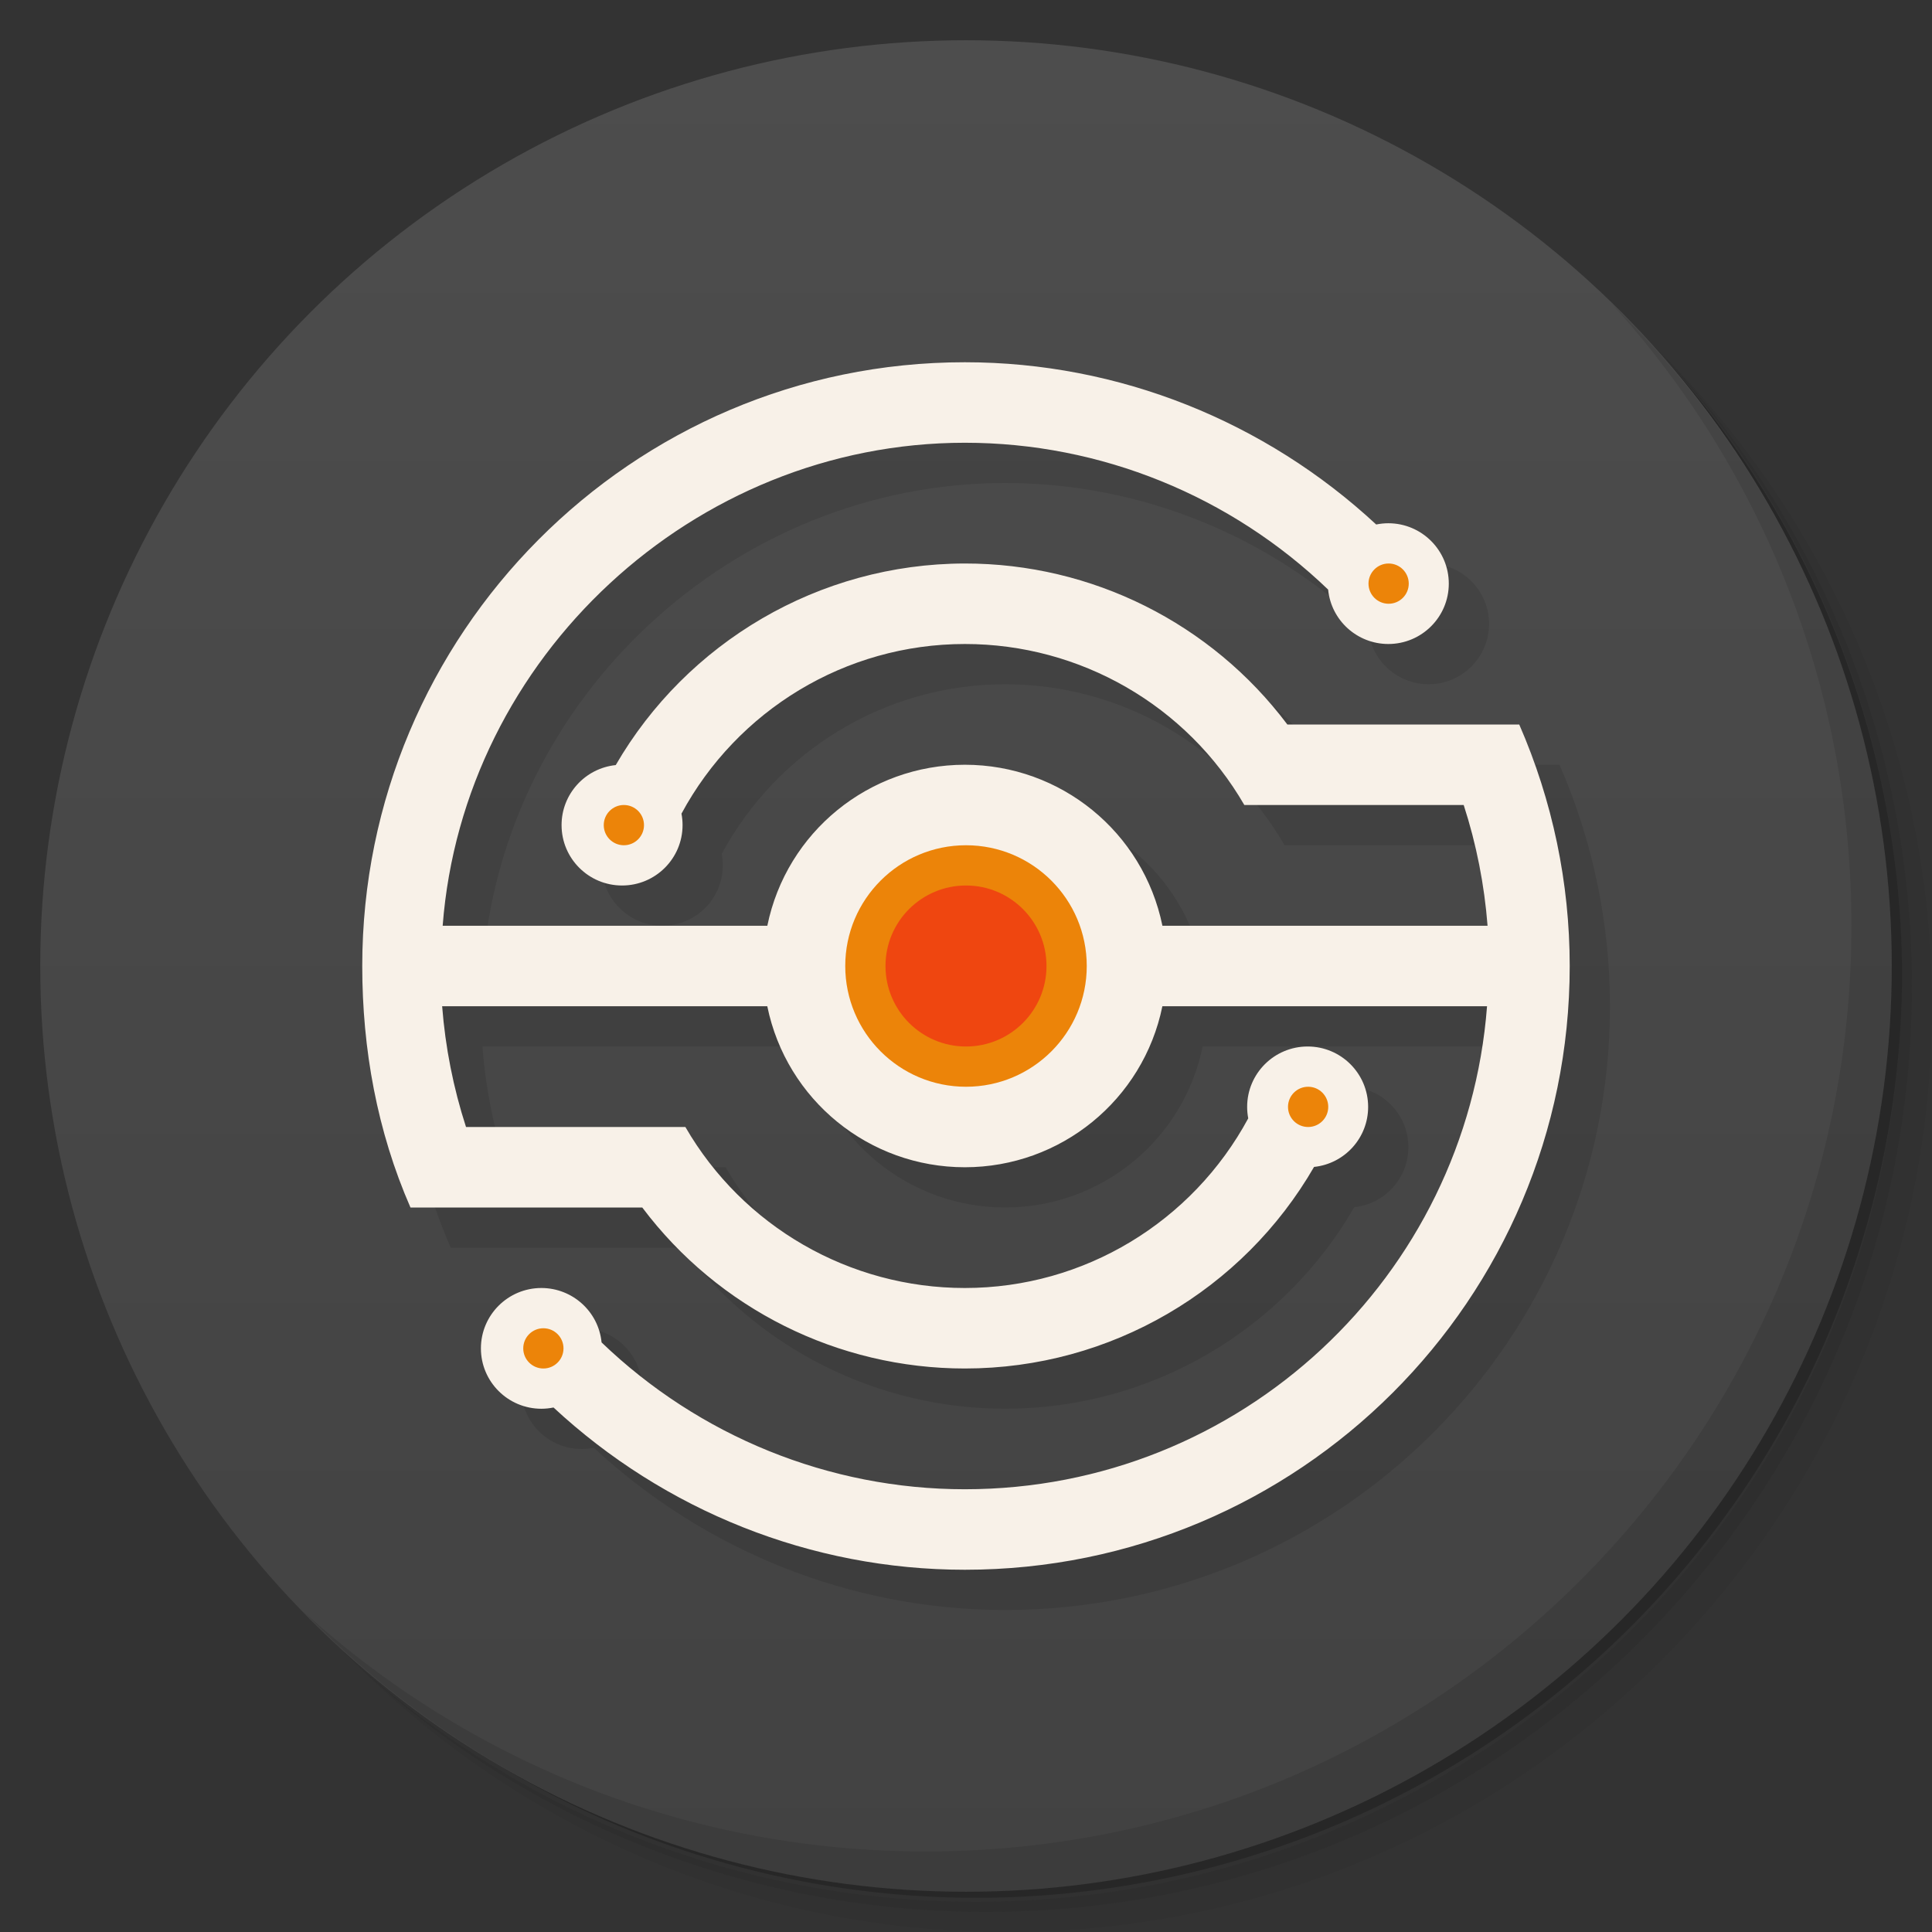 <svg version="1.1" viewBox="0 0 48 48" xmlns="http://www.w3.org/2000/svg">
 <rect x="0" y="0" width="48" height="48" fill="#333333" stroke="none"/>
 <defs>
  <linearGradient id="bg" x2="0" y1="1" y2="47" gradientUnits="userSpaceOnUse">
   <stop style="stop-color:#4d4d4d" offset="0"/>
   <stop style="stop-color:#424242" offset="1"/>
  </linearGradient>
 </defs>
 <path d="m36.31 5c5.859 4.062 9.688 10.831 9.688 18.5 0 12.426-10.07 22.5-22.5 22.5-7.669 0-14.438-3.828-18.5-9.688 1.037 1.822 2.306 3.499 3.781 4.969 4.085 3.712 9.514 5.969 15.469 5.969 12.703 0 23-10.298 23-23 0-5.954-2.256-11.384-5.969-15.469-1.469-1.475-3.147-2.744-4.969-3.781zm4.969 3.781c3.854 4.113 6.219 9.637 6.219 15.719 0 12.703-10.297 23-23 23-6.081 0-11.606-2.364-15.719-6.219 4.16 4.144 9.883 6.719 16.219 6.719 12.703 0 23-10.298 23-23 0-6.335-2.575-12.06-6.719-16.219z" style="opacity:.05"/>
 <path d="m41.28 8.781c3.712 4.085 5.969 9.514 5.969 15.469 0 12.703-10.297 23-23 23-5.954 0-11.384-2.256-15.469-5.969 4.113 3.854 9.637 6.219 15.719 6.219 12.703 0 23-10.298 23-23 0-6.081-2.364-11.606-6.219-15.719z" style="opacity:.1"/>
 <path d="m31.25 2.375c8.615 3.154 14.75 11.417 14.75 21.13 0 12.426-10.07 22.5-22.5 22.5-9.708 0-17.971-6.135-21.12-14.75a23 23 0 0 0 44.875-7 23 23 0 0 0-16-21.875z" style="opacity:.2"/>
 <circle cx="24" cy="24" r="23" style="fill:url(#bg)"/>
 <path d="m40.03 7.531c3.712 4.084 5.969 9.514 5.969 15.469 0 12.703-10.297 23-23 23-5.954 0-11.384-2.256-15.469-5.969 4.178 4.291 10.01 6.969 16.469 6.969 12.703 0 23-10.298 23-23 0-6.462-2.677-12.291-6.969-16.469z" style="opacity:.1"/>
 <path d="m24.972 10c-8.29-3.404e-4 -14.972 6.76-14.972 15 2.7e-5 2.065 0.37 4.107 1.198 6h5.759c1.892 2.518 4.862 4 8.015 4 3.634-7e-5 6.914-1.959 8.675-5.008 0.765-0.081 1.345-0.725 1.344-1.492-1.47e-4 -0.828-0.673-1.5-1.503-1.5s-1.503 0.672-1.503 1.5c-5e-6 0.096 0.009 0.191 0.027 0.285-1.386 2.568-4.071 4.215-7.041 4.215-2.864 2.83e-4 -5.511-1.524-6.943-4h-5.45c-0.316-0.974-0.514-1.982-0.593-3h8.078c0.476 2.328 2.527 4 4.908 4s4.432-1.672 4.908-4h8.066c-0.513 6.711-6.119 12-12.974 12-3.376 3e-6 -6.603-1.32-9.025-3.648-0.076-0.767-0.723-1.351-1.495-1.352-0.83-1.2e-4 -1.503 0.672-1.503 1.5s0.673 1.5 1.503 1.5c0.101-2.8e-5 0.202-0.011 0.301-0.031 2.756 2.559 6.39 4.031 10.219 4.031 8.3 3.92e-4 15.028-6.716 15.028-15 2e-5 -2.065-0.427-4.107-1.254-6h-5.761c-1.892-2.518-4.86-4.003-8.013-4-3.627 0.004-6.91 1.965-8.673 5.008-0.765 0.08-1.347 0.724-1.346 1.492 0 0.828 0.673 1.5 1.503 1.5s1.503-0.672 1.503-1.5c2e-6 -0.096-0.009-0.191-0.027-0.285 1.386-2.569 4.071-4.215 7.041-4.215 2.864-2.94e-4 5.511 1.524 6.943 4h5.45c0.316 0.974 0.514 1.982 0.593 3h-8.078c-0.476-2.328-2.527-4-4.908-4s-4.432 1.672-4.908 4h-8.066c0.51-6.671 6.231-12 12.974-12 3.376-7e-6 6.603 1.32 9.025 3.648 0.076 0.767 0.723 1.351 1.495 1.352 0.83 1.19e-4 1.503-0.672 1.503-1.5s-0.673-1.5-1.503-1.5c-0.101 2.8e-5 -0.202 0.011-0.301 0.031-2.756-2.559-6.39-4.031-10.219-4.031z" style="opacity:.1"/>
 <path d="m23.972 9c-8.29-3.404e-4 -14.972 6.76-14.972 15 2.68e-5 2.065 0.37 4.107 1.198 6h5.759c1.892 2.518 4.862 4 8.015 4 3.634-7e-5 6.914-1.959 8.675-5.008 0.765-0.081 1.345-0.725 1.344-1.492-1.47e-4 -0.828-0.673-1.5-1.503-1.5s-1.503 0.672-1.503 1.5c-5e-6 0.096 0.009 0.191 0.027 0.285-1.386 2.568-4.071 4.215-7.041 4.215-2.864 2.83e-4 -5.511-1.524-6.943-4h-5.45c-0.316-0.974-0.514-1.982-0.593-3h8.078c0.476 2.328 2.527 4 4.908 4s4.432-1.672 4.908-4h8.066c-0.513 6.711-6.119 12-12.974 12-3.376 3e-6 -6.603-1.32-9.025-3.648-0.076-0.767-0.723-1.351-1.495-1.352-0.83-1.2e-4 -1.503 0.672-1.503 1.5s0.673 1.5 1.503 1.5c0.101-2.8e-5 0.202-0.011 0.301-0.031 2.756 2.559 6.39 4.031 10.219 4.031 8.3 3.92e-4 15.028-6.716 15.028-15 2e-5 -2.065-0.427-4.107-1.254-6h-5.761c-1.892-2.518-4.86-4.003-8.013-4-3.627 0.004-6.91 1.965-8.673 5.008-0.765 0.08-1.347 0.724-1.346 1.492 0 0.828 0.673 1.5 1.503 1.5s1.503-0.672 1.503-1.5c2e-6 -0.096-0.009-0.191-0.027-0.285 1.386-2.569 4.071-4.215 7.041-4.215 2.864-2.94e-4 5.511 1.524 6.943 4h5.45c0.316 0.974 0.514 1.982 0.593 3h-8.078c-0.476-2.328-2.527-4-4.908-4s-4.432 1.672-4.908 4h-8.066c0.51-6.671 6.231-12 12.974-12 3.376-7e-6 6.603 1.32 9.025 3.648 0.076 0.767 0.723 1.351 1.495 1.352 0.83 1.19e-4 1.503-0.672 1.503-1.5s-0.673-1.5-1.503-1.5c-0.101 2.8e-5 -0.202 0.011-0.301 0.031-2.756-2.559-6.39-4.031-10.219-4.031z" style="fill:#f8f1e8"/>
 <circle cx="24" cy="24" r="3" style="fill:#ec8409"/>
 <circle cx="24" cy="24" r="2" style="fill:#ef4610"/>
 <circle cx="13.5" cy="33.5" r=".5" style="fill:#ec8409"/>
 <circle cx="15.5" cy="20.5" r=".5" style="fill:#ec8409"/>
 <circle cx="34.5" cy="14.5" r=".5" style="fill:#ec8409"/>
 <circle cx="32.5" cy="27.5" r=".5" style="fill:#ec8409"/>
</svg>
